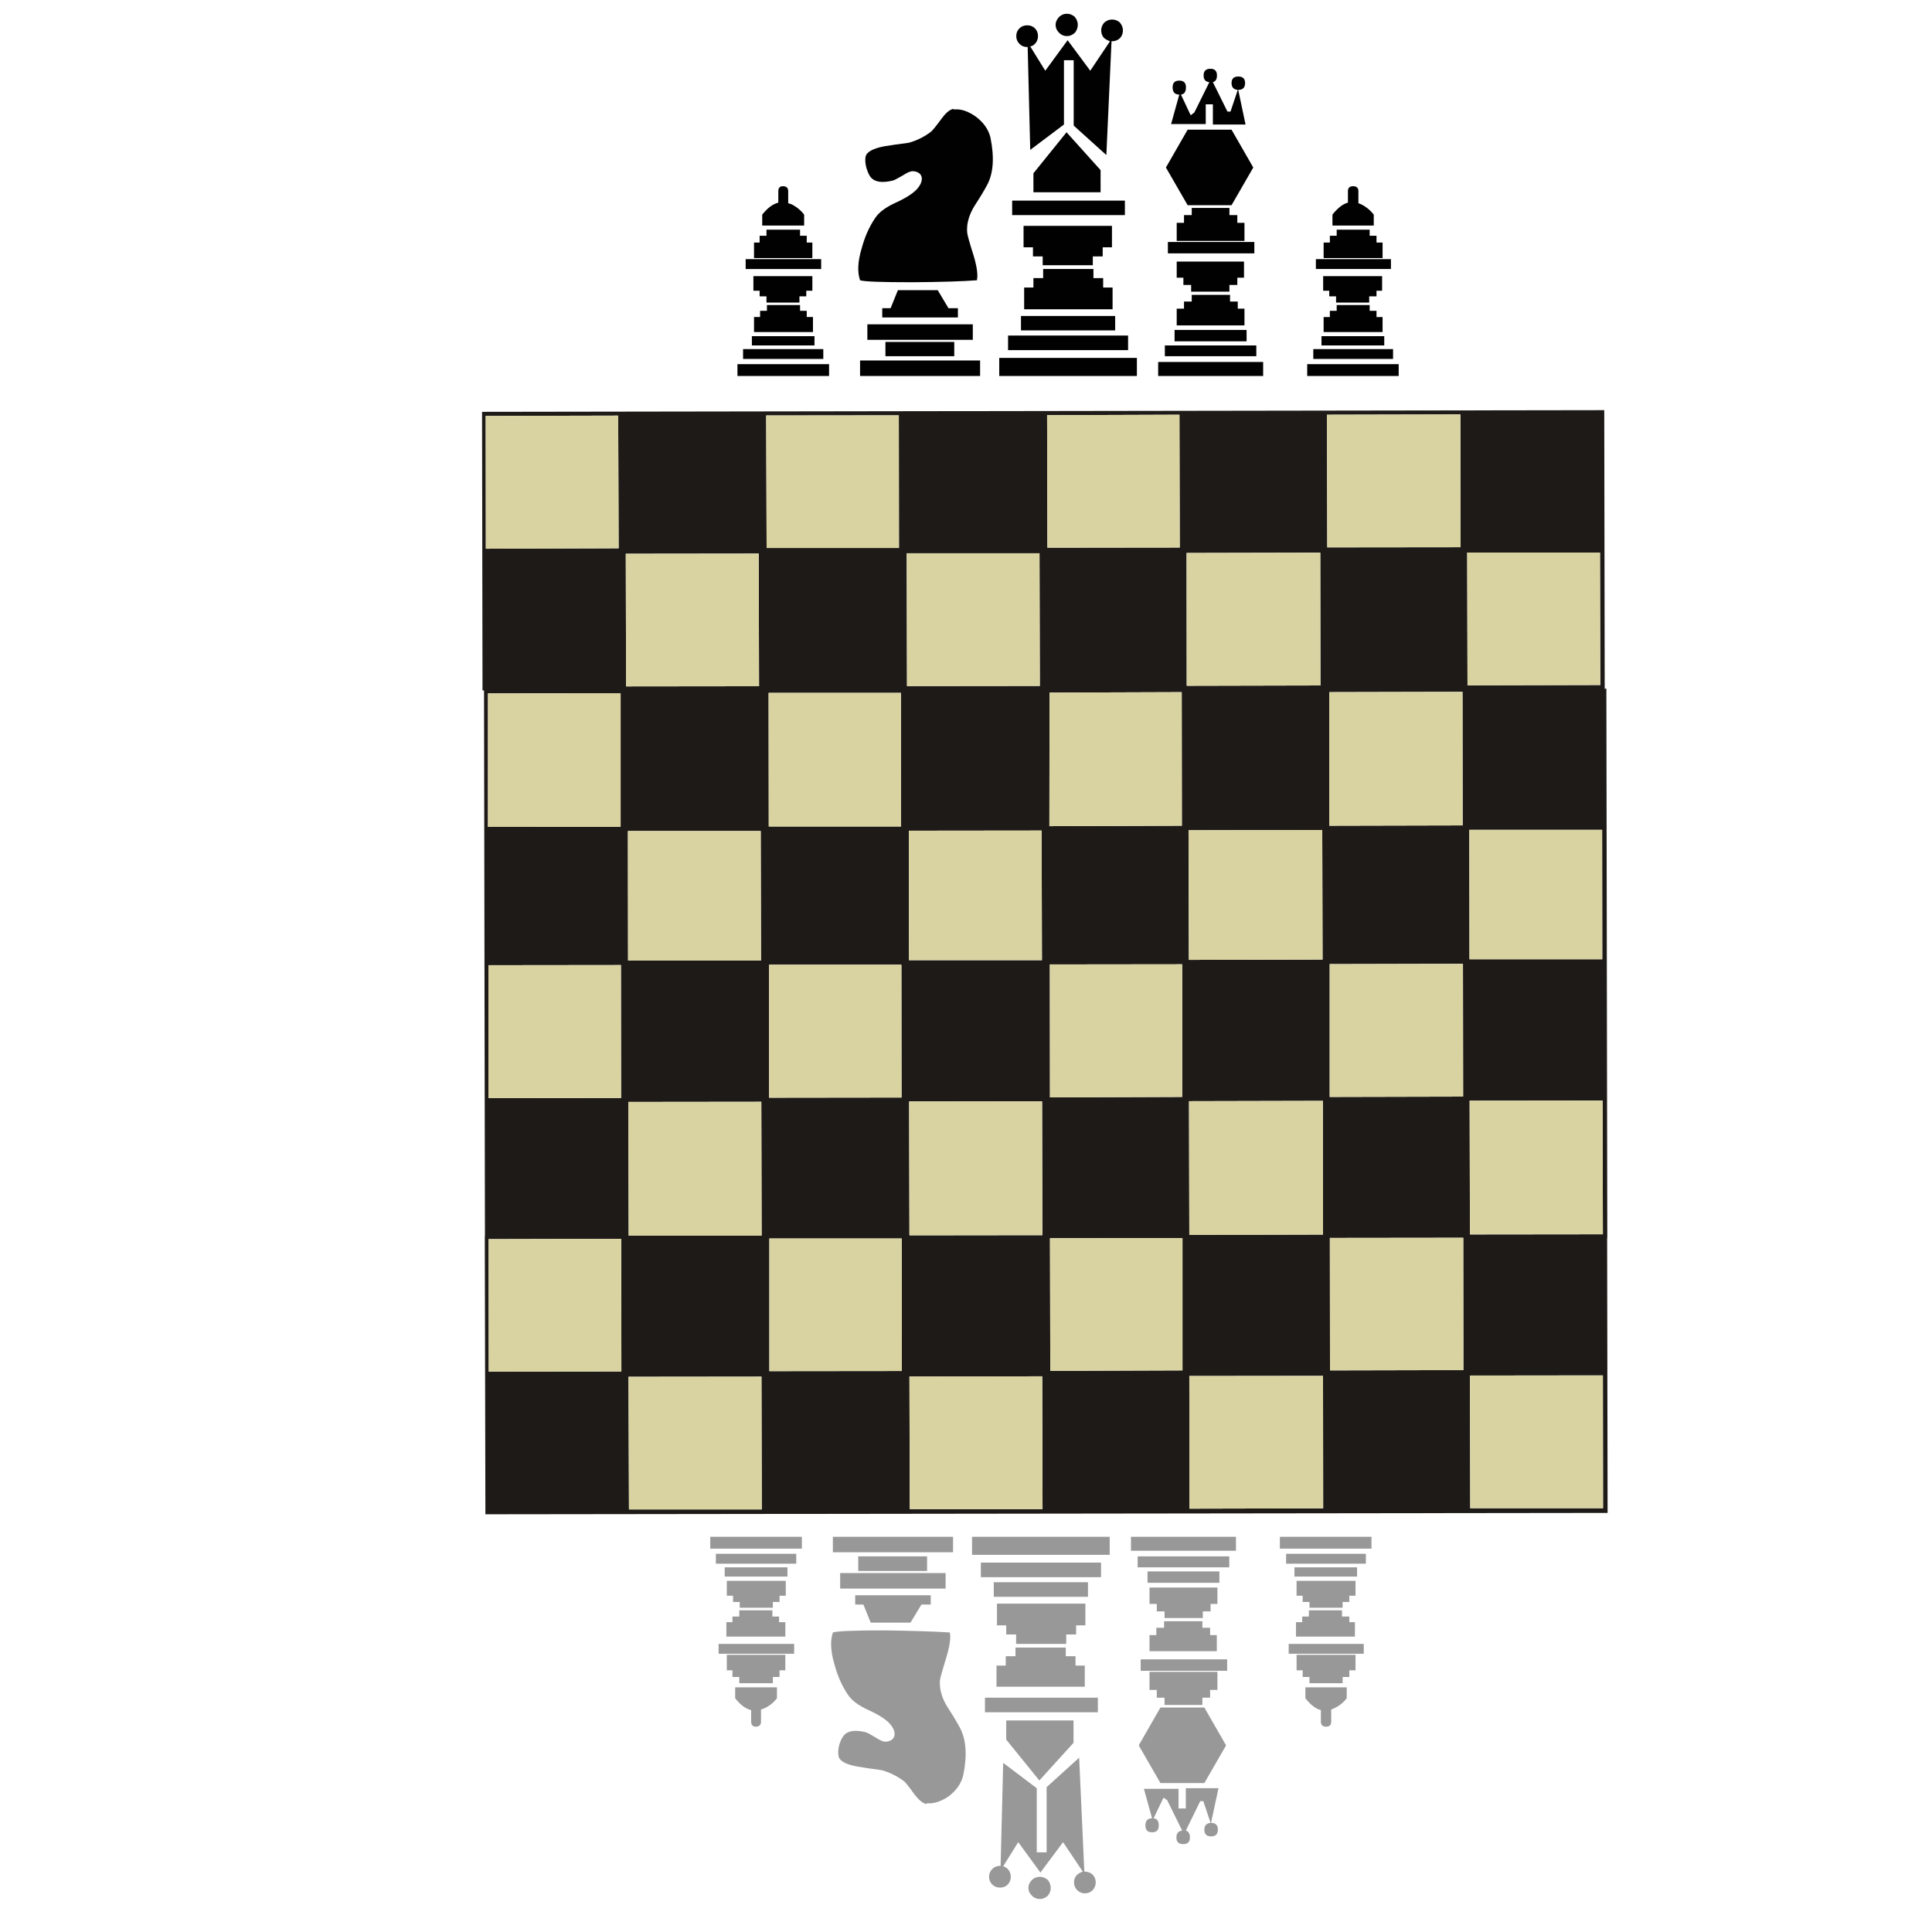 <?xml version="1.0" encoding="utf-8"?>
<!-- Generator: Adobe Illustrator 16.0.0, SVG Export Plug-In . SVG Version: 6.00 Build 0)  -->
<!DOCTYPE svg PUBLIC "-//W3C//DTD SVG 1.1//EN" "http://www.w3.org/Graphics/SVG/1.1/DTD/svg11.dtd">
<svg version="1.1" id="Layer_1" xmlns="http://www.w3.org/2000/svg" xmlns:xlink="http://www.w3.org/1999/xlink" x="0px" y="0px"
	 width="300px" height="300px" viewBox="0 0 300 300" enable-background="new 0 0 300 300" xml:space="preserve">
<g>
	<path fill-rule="evenodd" clip-rule="evenodd" fill="#010101" d="M159.503,3.93c0.487,0,0.888,0.157,1.203,0.472
		c0.314,0.314,0.472,0.716,0.472,1.203c0,0.472-0.157,0.873-0.472,1.203c-0.204,0.22-0.448,0.354-0.731,0.401l2.335,3.775
		l3.469-4.742l3.516,4.742l3.066-4.577c-0.314-0.11-0.613-0.268-0.896-0.472c-0.315-0.33-0.473-0.739-0.473-1.227
		c0-0.425,0.157-0.826,0.473-1.204c0.377-0.314,0.778-0.472,1.201-0.472c0.488,0,0.897,0.157,1.229,0.472
		c0.313,0.377,0.472,0.779,0.472,1.204c0,0.487-0.158,0.896-0.472,1.227c-0.331,0.314-0.74,0.472-1.229,0.472h-0.069l-0.803,17.671
		l-5.071-4.577V9.356h-1.512v9.979l-5.236,3.94l-0.401-15.972h-0.07c-0.488,0-0.89-0.166-1.204-0.496
		c-0.33-0.331-0.495-0.731-0.495-1.203c0-0.487,0.165-0.889,0.495-1.203C158.613,4.087,159.015,3.93,159.503,3.93z M163.914,3.835
		c0-0.425,0.188-0.833,0.566-1.227c0.33-0.315,0.73-0.472,1.203-0.472c0.425,0,0.826,0.157,1.203,0.472
		c0.314,0.393,0.472,0.802,0.472,1.227c0,0.487-0.157,0.913-0.472,1.274c-0.377,0.331-0.778,0.496-1.203,0.496
		c-0.473,0-0.873-0.165-1.203-0.496C164.103,4.748,163.914,4.323,163.914,3.835z M148.178,17c1.007-0.109,2.1,0.245,3.28,1.062
		c1.241,0.913,2.021,2.005,2.335,3.279c0.646,3.162,0.456,5.654-0.566,7.479c-0.424,0.802-1.124,1.958-2.1,3.468
		c-0.739,1.337-1.054,2.62-0.943,3.846c0.047,0.425,0.393,1.652,1.038,3.681c0.487,1.667,0.646,2.902,0.472,3.705
		c-2.249,0.172-5.623,0.275-10.122,0.306c-4.766,0-7.439-0.102-8.021-0.306c-0.441-1.275-0.362-2.91,0.235-4.908
		c0.488-1.824,1.188-3.404,2.1-4.742c0.582-0.912,1.706-1.738,3.374-2.477c1.714-0.802,2.839-1.581,3.374-2.335
		c0.424-0.582,0.583-1.117,0.471-1.604c-0.157-0.535-0.613-0.826-1.369-0.873c-0.377,0-0.879,0.212-1.509,0.637
		c-0.818,0.472-1.329,0.74-1.533,0.802c-1.668,0.425-2.823,0.267-3.468-0.471c-0.268-0.331-0.503-0.842-0.708-1.534
		c-0.173-0.708-0.205-1.297-0.095-1.77c0.22-0.692,1.188-1.203,2.902-1.533c0.959-0.158,2.217-0.338,3.775-0.542
		c1.226-0.331,2.375-0.896,3.444-1.699c0.268-0.22,0.811-0.889,1.628-2.005c0.629-0.866,1.211-1.376,1.746-1.534h0.166L148.178,17z
		 M160.47,29.858v-2.949l5.143-6.37l5.285,5.875v3.445H160.47z M161.908,39.814h-1.51v-1.416h-1.462v-3.326h13.729v3.326h-1.438
		v1.416h-1.535v1.368h-7.785V39.814z M157.167,31.155h17.505v2.241h-17.505V31.155z M127.511,41.772h-11.726v-1.533h11.726V41.772z
		 M139.426,45.052h6.181l1.674,2.807h1.464v1.439h-11.75v-1.439h1.298L139.426,45.052z M134.683,50.36h16.374v2.406h-16.374V50.36z
		 M127.841,55.739h-12.457v-1.533h12.457V55.739z M133.551,55.975h18.638v2.406h-18.638V55.975z M128.738,58.381h-14.227v-1.84
		h14.227V58.381z M137.49,53.097h10.688v2.218H137.49V53.097z M158.536,49.063h14.627v2.241h-14.627V49.063z M159.03,44.65h1.439
		v-1.462h1.51v-1.416h7.81v1.416h1.51v1.462h1.463v3.374H159.03V44.65z M155.162,55.574h21.374v2.808h-21.374V55.574z
		 M156.53,52.105h18.638v2.266H156.53V52.105z M122.391,29.693v1.864c0.158,0.047,0.315,0.094,0.473,0.142
		c0.802,0.393,1.47,0.936,2.005,1.628v1.699h-6.512v-1.699c0.803-1.022,1.636-1.644,2.5-1.864v-1.77
		c0-0.519,0.236-0.779,0.708-0.779C122.116,28.914,122.391,29.174,122.391,29.693z M117.083,40.073v-2.406h0.873v-1.062h1.062
		v-0.943h5.214v0.943h1.038v1.062h0.873v2.406H117.083z M124.137,46.986h-5.119v-0.967h-1.062v-0.874h-0.967v-2.265h9.154v2.265
		h-0.943v0.874h-1.062V46.986z M118.027,49.228V48.26h1.062v-0.896h5.144v0.896h1.038v0.967h0.967v2.336h-9.154v-2.336H118.027z
		 M126.473,53.639h-9.721V52.2h9.721V53.639z M184.156,13.556c0,0.692-0.259,1.069-0.778,1.133l1.51,3.208l0.567-0.425l2.335-4.718
		c-0.598-0.047-0.896-0.393-0.896-1.038c0-0.692,0.354-1.039,1.063-1.039c0.675,0,1.014,0.346,1.014,1.039
		c0,0.582-0.212,0.928-0.637,1.038l2.265,4.577h0.472l1.132-3.374c-0.645-0.048-0.967-0.401-0.967-1.062
		c0-0.677,0.347-1.014,1.038-1.014c0.708,0,1.062,0.337,1.062,1.014c0,0.708-0.354,1.062-1.062,1.062l1.133,5.379h-5.072v-3.138
		h-1.108v3.067h-5.381l1.275-4.577c-0.693,0-1.039-0.378-1.039-1.133c0-0.692,0.346-1.039,1.039-1.039
		C183.812,12.517,184.156,12.863,184.156,13.556z M210.109,28.914c0.551,0,0.824,0.26,0.824,0.779v1.864
		c0.111,0.047,0.236,0.094,0.378,0.142c0.803,0.393,1.471,0.936,2.006,1.628v1.699h-6.416v-1.699c0.8-1.022,1.603-1.644,2.404-1.864
		v-1.77C209.306,29.174,209.573,28.914,210.109,28.914z M204.329,40.239h11.654v1.533h-11.654V40.239z M213.742,49.228h0.944v2.336
		h-9.155v-2.336h0.968V48.26h1.062v-0.896h5.119v0.896h1.063V49.228z M206.499,36.605h1.062v-0.943h5.119v0.943h1.063v1.062h0.944
		v2.406h-9.155v-2.406h0.968V36.605z M214.946,53.639h-9.745V52.2h9.745V53.639z M213.742,46.019h-1.133v0.967h-5.144v-0.967h-1.062
		v-0.874h-0.944v-2.265h9.155v2.265h-0.873V46.019z M203.928,54.206h12.386v1.533h-12.386V54.206z M217.187,58.381h-14.203v-1.84
		h14.203V58.381z M192.131,33.396v1.204h1.109v2.807h-10.522v-2.807h1.133v-1.204h1.202v-1.109h5.852v1.109H192.131z
		 M194.773,39.342h-13.425v-1.769h13.425V39.342z M191.234,31.863h-6.818l-3.374-5.851l3.374-5.875h6.818l3.374,5.875
		L191.234,31.863z M182.388,51.233h11.183v1.77h-11.183V51.233z M183.755,43.117h-1.037v-2.5h10.452v2.5h-1.039v1.132h-1.227v1.038
		h-5.945V44.25h-1.204V43.117z M182.718,47.93h1.133v-1.109h1.202v-1.038h5.946v1.038h1.202v1.109h1.039v2.595h-10.522V47.93z
		 M179.839,56.211h16.303v2.17h-16.303V56.211z M180.878,53.639h14.202v1.675h-14.202V53.639z"/>
	<path fill-rule="evenodd" clip-rule="evenodd" fill="#1E1A17" d="M74.923,107.194l-0.071-43.245l174.255-0.259l0.07,43.269
		l0.26-0.047l0.142,85.311l-0.024,0.023l0.071,42.679l-174.254,0.211l-0.094-43.244l0.023,0.047l-0.141-84.72L74.923,107.194z
		 M75.442,85.206l20.62-0.071l-0.071-20.597l-20.573,0.048L75.442,85.206z M97.218,106.581l20.644-0.023l-0.047-20.597
		l-20.644,0.024L97.218,106.581z M140.841,106.534l20.62-0.024l-0.048-20.596h-20.62L140.841,106.534z M162.64,85.042l20.55-0.024
		l-0.047-20.62l-20.55,0.07L162.64,85.042z M139.591,85.088l-0.024-20.596l-20.596,0.023l0.07,20.572H139.591z M119.348,107.596
		l0.024,20.737h20.549l-0.024-20.737H119.348z M75.772,107.666v20.738l20.597-0.023v-20.738L75.772,107.666z M206.05,64.398
		l0.048,20.596l20.69-0.023l-0.023-20.62L206.05,64.398z M184.274,106.487l20.763-0.047l-0.024-20.62l-20.761,0.047L184.274,106.487
		z M206.404,107.478v20.737l20.715-0.047l-0.024-20.738L206.404,107.478z M227.874,106.416l20.619-0.048l-0.047-20.572h-20.62
		L227.874,106.416z M162.971,107.548l-0.023,20.738l20.572-0.071l-0.023-20.737L162.971,107.548z M248.777,128.853h-20.621
		l0.024,20.1H248.8L248.777,128.853z M248.848,170.894l-20.644,0.024l0.047,20.761l20.644-0.023L248.848,170.894z M206.475,149.708
		v20.62l20.716-0.048l-0.024-20.619L206.475,149.708z M205.319,128.876l-20.762,0.047l0.048,20.125L205.366,149L205.319,128.876z
		 M184.675,191.75l20.763-0.047l-0.023-20.762l-20.785,0.048L184.675,191.75z M206.499,192.223l0.023,20.571l20.714-0.046
		l-0.022-20.55L206.499,192.223z M183.566,149.731l-20.548,0.024l0.022,20.644l20.525-0.071V149.731z M205.438,213.645
		l-20.763,0.023l0.024,20.596l20.761-0.048L205.438,213.645z M228.299,234.194h20.62l-0.024-20.622l-20.644,0.024L228.299,234.194z
		 M183.615,192.246l-20.574,0.022l0.048,20.597l20.526-0.071V192.246z M161.79,149.094l-0.046-20.124l-20.621,0.023l0.024,20.101
		H161.79z M97.525,149.143h20.644l-0.047-20.102h-20.62L97.525,149.143z M118.263,191.868l-0.047-20.785l-20.644,0.023l0.047,20.762
		H118.263z M161.861,191.796l-0.047-20.784l-20.644,0.024l0.047,20.784L161.861,191.796z M96.416,149.851l-20.572,0.023v20.643
		l20.596-0.023L96.416,149.851z M119.466,192.315v20.597l20.573-0.022l-0.023-20.574H119.466z M139.991,170.422l-0.023-20.619
		h-20.549v20.644L139.991,170.422z M141.218,213.738l0.048,20.598h20.62l-0.047-20.622L141.218,213.738z M118.286,234.382
		l-0.047-20.619l-20.644,0.022l0.071,20.597H118.286z M96.487,212.96l-0.024-20.597l-20.596,0.048l0.024,20.572L96.487,212.96z"/>
	<path fill-rule="evenodd" clip-rule="evenodd" fill="#D9D3A2" d="M75.442,85.206l-0.024-20.62l20.573-0.048l0.071,20.597
		L75.442,85.206z M75.772,107.666l20.597-0.023v20.738l-20.597,0.023V107.666z M119.348,107.596h20.549l0.024,20.737h-20.549
		L119.348,107.596z M139.591,85.088h-20.55l-0.07-20.572l20.596-0.023L139.591,85.088z M162.64,85.042l-0.047-20.574l20.55-0.07
		l0.047,20.62L162.64,85.042z M140.841,106.534l-0.047-20.62h20.62l0.048,20.596L140.841,106.534z M97.218,106.581l-0.047-20.596
		l20.644-0.024l0.047,20.597L97.218,106.581z M206.05,64.398l20.715-0.048l0.023,20.62l-20.69,0.023L206.05,64.398z
		 M183.566,149.731v20.597l-20.525,0.071l-0.022-20.644L183.566,149.731z M206.499,192.223l20.715-0.024l0.022,20.55l-20.714,0.046
		L206.499,192.223z M184.675,191.75l-0.046-20.761l20.785-0.048l0.023,20.762L184.675,191.75z M205.319,128.876L205.366,149
		l-20.761,0.048l-0.048-20.125L205.319,128.876z M206.475,149.708l20.691-0.047l0.024,20.619l-20.716,0.048V149.708z
		 M248.848,170.894l0.047,20.762l-20.644,0.023l-0.047-20.761L248.848,170.894z M248.777,128.853l0.022,20.1h-20.619l-0.024-20.1
		H248.777z M162.971,107.548l20.525-0.07l0.023,20.737l-20.572,0.071L162.971,107.548z M227.874,106.416l-0.048-20.62h20.62
		l0.047,20.572L227.874,106.416z M206.404,107.478l20.69-0.048l0.024,20.738l-20.715,0.047V107.478z M184.274,106.487l-0.022-20.62
		l20.761-0.047l0.024,20.62L184.274,106.487z M228.299,234.194l-0.048-20.598l20.644-0.024l0.024,20.622H228.299z M205.438,213.645
		l0.022,20.571l-20.761,0.048l-0.024-20.596L205.438,213.645z M139.991,170.422l-20.572,0.024v-20.644h20.549L139.991,170.422z
		 M119.466,192.315h20.55l0.023,20.574l-20.573,0.022V192.315z M96.416,149.851l0.024,20.643l-20.596,0.023v-20.643L96.416,149.851z
		 M161.861,191.796l-20.644,0.024l-0.047-20.784l20.644-0.024L161.861,191.796z M118.263,191.868H97.619l-0.047-20.762l20.644-0.023
		L118.263,191.868z M97.525,149.143l-0.024-20.102h20.62l0.047,20.102H97.525z M161.79,149.094h-20.643l-0.024-20.101l20.621-0.023
		L161.79,149.094z M183.615,192.246v20.548l-20.526,0.071l-0.048-20.597L183.615,192.246z M141.218,213.738l20.621-0.024
		l0.047,20.622h-20.62L141.218,213.738z M118.286,234.382h-20.62l-0.071-20.597l20.644-0.022L118.286,234.382z M96.487,212.96
		l-20.596,0.023l-0.024-20.572l20.596-0.048L96.487,212.96z"/>
	<path fill-rule="evenodd" clip-rule="evenodd" fill="#989898" d="M208.387,250.047v0.968h1.133v0.874h0.872v2.241h-9.154v-2.241
		h0.969v-0.874h1.037v-0.968H208.387z M210.723,243.372v1.438h-9.721v-1.438H210.723z M212.091,241.271v1.534h-12.386v-1.534
		H212.091z M212.964,238.629v1.84h-14.228v-1.84H212.964z M208.481,249.646h-5.144v-0.897h-1.062v-0.966h-0.944v-2.313h9.154v2.313
		h-0.967v0.966h-1.038V249.646z M170.969,242.64v2.265h-18.661v-2.265H170.969z M168.939,245.684v2.264h-14.627v-2.264H168.939z
		 M179.627,250.213v-1.157h-1.133v-2.548h10.546v2.548h-1.062v1.157h-1.203v1.038h-5.944v-1.038H179.627z M200.105,256.794v-1.533
		h11.654v1.533H200.105z M180.76,251.746h5.945v1.014h1.202v1.133h1.039v2.501h-10.452v-2.501h1.063v-1.133h1.203V251.746z
		 M172.313,238.629v2.807h-21.375v-2.807H172.313z M175.616,240.799v-2.17h16.304v2.17H175.616z M178.188,245.776v-1.769h11.159
		v1.769H178.188z M176.654,243.372v-1.7h14.226v1.7H176.654z M201.332,259.366v-2.405h9.154v2.405h-0.967v1.038h-1.038v0.967h-5.144
		v-0.967h-1.062v-1.038H201.332z M202.7,262.009h6.418v1.698c-0.535,0.692-1.204,1.219-2.006,1.58
		c-0.173,0.063-0.307,0.119-0.401,0.166v1.864c0,0.534-0.268,0.802-0.801,0.802c-0.535,0-0.804-0.268-0.804-0.802v-1.77
		c-0.801-0.204-1.604-0.817-2.406-1.841V262.009z M186.705,263.613v1.133h-5.874v-1.133h-1.204v-1.203h-1.133v-2.808h10.546v2.808
		h-1.133v1.203H186.705z M167.005,257.172v1.463h1.438v3.28h-13.707v-3.28h1.439v-1.463h1.51v-1.344h7.81v1.344H167.005z
		 M187.012,265.146l3.374,5.875l-3.374,5.851h-6.819l-3.373-5.851l3.373-5.875H187.012z M190.55,257.667v1.771h-13.424v-1.771
		H190.55z M165.565,253.799v1.462h-7.785v-1.462h-1.533v-1.415h-1.439v-3.375h13.73v3.375H167.1v1.415H165.565z M166.698,270.62
		l-5.309,5.851l-5.143-6.347v-2.972h10.451V270.62z M168.373,290.626h0.07c0.488,0,0.896,0.157,1.228,0.472
		c0.314,0.331,0.473,0.731,0.473,1.203c0,0.441-0.158,0.842-0.473,1.204c-0.331,0.33-0.739,0.495-1.228,0.495
		c-0.424,0-0.817-0.165-1.179-0.495c-0.33-0.362-0.495-0.763-0.495-1.204c0-0.472,0.165-0.872,0.495-1.203
		c0.267-0.22,0.559-0.377,0.873-0.472l-3.066-4.576l-3.517,4.718l-3.443-4.718l-2.337,3.751c0.268,0.063,0.504,0.205,0.709,0.424
		c0.314,0.316,0.471,0.717,0.471,1.204c0,0.472-0.156,0.872-0.471,1.203c-0.315,0.314-0.716,0.473-1.204,0.473
		c-0.472,0-0.872-0.158-1.203-0.473c-0.331-0.331-0.495-0.731-0.495-1.203c0-0.487,0.164-0.888,0.495-1.204
		c0.331-0.329,0.731-0.495,1.203-0.495h0.095l0.4-15.995l5.214,3.939v9.956h1.533v-10.12l5.05-4.577L168.373,290.626z
		 M183.001,280.812h1.133v-3.138h5.072l-1.157,5.379c0.709,0,1.063,0.354,1.063,1.062c0,0.693-0.354,1.038-1.063,1.038
		c-0.691,0-1.037-0.345-1.037-1.038c0-0.645,0.322-0.999,0.967-1.062l-1.131-3.374h-0.473l-2.241,4.577
		c0.424,0.11,0.637,0.464,0.637,1.063c0,0.691-0.347,1.037-1.038,1.037c-0.708,0-1.062-0.346-1.062-1.037
		c0-0.645,0.299-0.999,0.896-1.063l-2.335-4.741l-0.566-0.378l-1.534,3.209c0.535,0.047,0.803,0.425,0.803,1.133
		c0,0.691-0.346,1.037-1.038,1.037s-1.038-0.346-1.038-1.037c0-0.756,0.346-1.133,1.038-1.133l-1.274-4.577h5.38V280.812z
		 M170.474,263.613v2.265h-17.53v-2.265H170.474z M129.328,241.035v-2.406h18.662v2.406H129.328z M130.46,246.674v-2.406h16.373
		v2.406H130.46z M133.267,243.937v-2.265h10.688v2.265H133.267z M135.202,251.958l-1.133-2.807h-1.273v-1.439h11.726v1.439h-1.439
		l-1.699,2.807H135.202z M113.733,251.889v-0.874h1.062v-0.968h5.143v0.968h1.038v0.874h0.968v2.241h-9.154v-2.241H113.733z
		 M112.53,244.811v-1.438h9.743v1.438H112.53z M111.161,242.805v-1.534h12.481v1.534H111.161z M124.515,238.629v1.84h-14.227v-1.84
		H124.515z M113.828,247.783h-0.968v-2.313h9.154v2.313h-0.967v0.966h-1.038v0.897h-5.144v-0.897h-1.037V247.783z M120.646,262.009
		v1.698c-0.535,0.692-1.203,1.219-2.005,1.58c-0.158,0.063-0.315,0.119-0.472,0.166v1.864c0,0.534-0.268,0.802-0.802,0.802
		c-0.488,0-0.732-0.268-0.732-0.802v-1.77c-0.849-0.204-1.675-0.817-2.477-1.841v-1.698H120.646z M121.943,259.366h-0.896v1.038
		h-1.038v0.967h-5.214v-0.967h-1.062v-1.038h-0.873v-2.405h9.083V259.366z M123.312,255.261v1.533h-11.726v-1.533H123.312z
		 M146.999,257.172c-0.629,2.045-0.975,3.279-1.039,3.704c-0.109,1.242,0.213,2.533,0.967,3.87c0.959,1.493,1.652,2.642,2.077,3.443
		c1.022,1.825,1.21,4.317,0.567,7.479c-0.315,1.29-1.086,2.391-2.313,3.303c-1.195,0.786-2.296,1.133-3.304,1.038l-0.07,0.095
		h-0.166c-0.535-0.174-1.125-0.685-1.77-1.534c-0.802-1.133-1.336-1.801-1.604-2.006c-1.085-0.801-2.241-1.367-3.468-1.698
		c-1.541-0.204-2.799-0.393-3.775-0.564c-1.714-0.315-2.673-0.827-2.878-1.535c-0.11-0.472-0.086-1.054,0.07-1.745
		c0.205-0.692,0.449-1.203,0.732-1.534c0.629-0.755,1.777-0.92,3.445-0.495c0.219,0.063,0.73,0.338,1.533,0.826
		c0.645,0.424,1.147,0.637,1.509,0.637c0.755-0.063,1.211-0.362,1.369-0.896c0.11-0.487-0.047-1.022-0.472-1.604
		c-0.535-0.756-1.659-1.534-3.375-2.336c-1.667-0.738-2.792-1.564-3.373-2.477c-0.913-1.338-1.613-2.918-2.1-4.742
		c-0.583-1.982-0.661-3.618-0.236-4.907c0.598-0.221,3.271-0.33,8.021-0.33c4.514,0.063,7.896,0.173,10.145,0.33
		C147.651,254.294,147.486,255.521,146.999,257.172z M161.484,291.429c0.424,0,0.825,0.157,1.204,0.472
		c0.313,0.378,0.471,0.803,0.471,1.274c0,0.439-0.157,0.841-0.471,1.204c-0.379,0.33-0.78,0.494-1.204,0.494
		c-0.488,0-0.896-0.164-1.227-0.494c-0.378-0.363-0.567-0.765-0.567-1.204c0-0.472,0.189-0.896,0.567-1.274
		C160.588,291.586,160.996,291.429,161.484,291.429z"/>
</g>
</svg>
